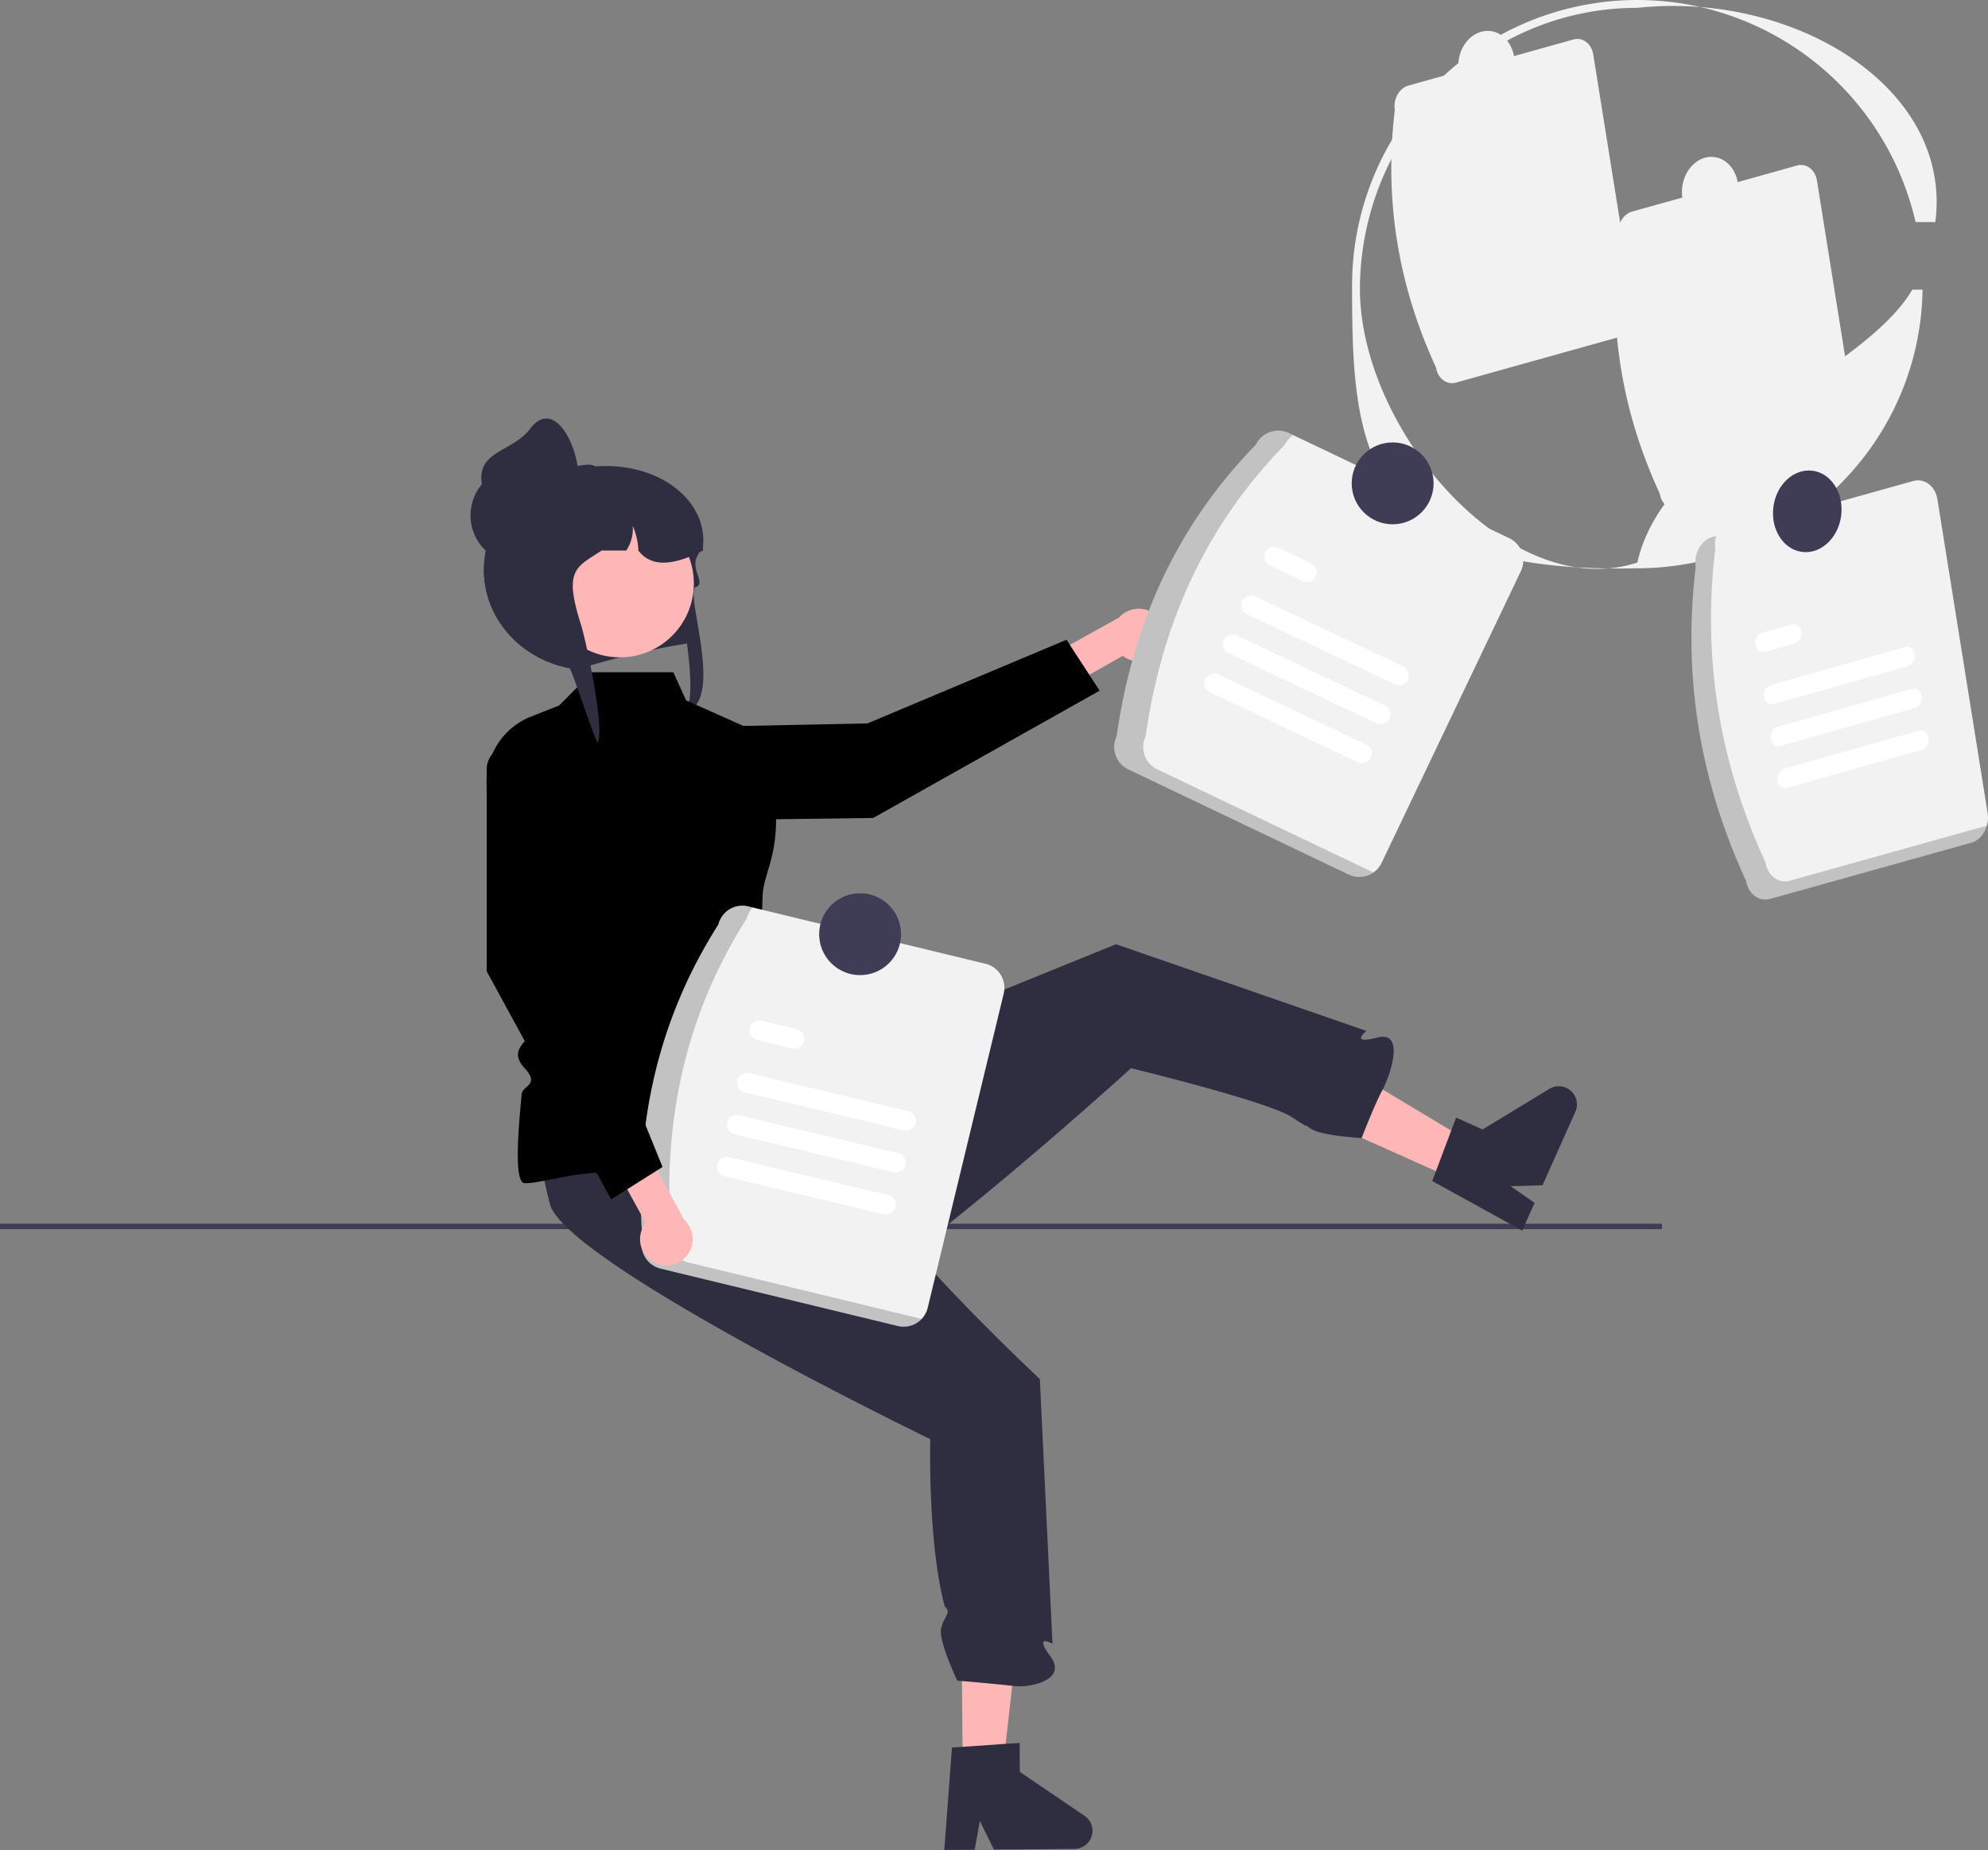 <svg xmlns="http://www.w3.org/2000/svg" data-name="Layer 1" width="735.165" height="684.285"
    viewBox="0 0 735.165 684.285" xmlns:xlink="http://www.w3.org/1999/xlink">
    <rect x="0" y="0" width="735.165" height="684.285" fill="#808080" stroke="none"/>
    <path
        d="M940.795,190h7.301c5.593-42.939-37.441-75.546-86.799-79.526A105.837,105.837,0,0,1,940.795,190Z"
        transform="translate(-232.418 -107.857)" fill="#f2f2f2" />
    <path d="M827.188,318.111q-6.197-.076-11.875-.418A50.575,50.575,0,0,0,827.188,318.111Z"
        transform="translate(-232.418 -107.857)" fill="#f2f2f2" />
    <path
        d="M735.324,213.348c.953-56.559,46.021-102.588,102.588-102.588a125.181,125.181,0,0,1,23.384-.286,105.523,105.523,0,0,0-128.875,102.874c0,53.63,1.919,99.385,82.892,104.345C774.289,311.462,734.576,257.759,735.324,213.348Z"
        transform="translate(-232.418 -107.857)" fill="#f2f2f2" />
    <path
        d="M939.585,215c-18.543,31.723-91.452,54.987-101.673,100.937a46.801,46.801,0,0,1-10.725,2.174c3.36.041,6.825.028,10.427-.055,57.615,0,104.874-45.662,105.767-103.056Z"
        transform="translate(-232.418 -107.857)" fill="#f2f2f2" />
    <path
        d="M846.191,290.437c-13.484-29.251-19.388-60.775-15.253-95.312-.639-4.018,1.601-8.044,5.006-9l61.045-17.055c3.407-.947,6.688,1.537,7.335,5.552l15.253,95.312c.639,4.018-1.601,8.044-5.006,9l-61.045,17.055C850.12,296.936,846.838,294.453,846.191,290.437Z"
        transform="translate(-232.418 -107.857)" fill="#f2f2f2" />
    <ellipse cx="864.812" cy="178.285" rx="12.433" ry="10.378"
        transform="translate(344.761 905.264) rotate(-82.638)" fill="#f2f2f2" />
    <path
        d="M763.471,243.827c-13.484-29.251-19.388-60.775-15.253-95.312-.639-4.018,1.601-8.044,5.006-9l61.045-17.055c3.407-.947,6.688,1.537,7.335,5.552l15.253,95.312c.639,4.018-1.601,8.044-5.006,9l-61.045,17.055C767.399,250.327,764.117,247.843,763.471,243.827Z"
        transform="translate(-232.418 -107.857)" fill="#f2f2f2" />
    <ellipse cx="782.092" cy="131.675" rx="12.433" ry="10.378"
        transform="translate(318.866 782.588) rotate(-82.638)" fill="#f2f2f2" />
    <rect y="452.637" width="614.606" height="2" fill="#3f3d56" />
    <path
        d="M482.418,324.495c-.725-2.538,9.411,20.72,7,21-10.983,1.26-35.319,6.94-42.968,10-.345-.04-.689-.08-1.023-.13-.821-.09-1.621-.22-2.411-.37-17.811-3.37-31.286-18-31.651-35.66-.02-.25-.02-.51-.02-.76a33.48,33.48,0,0,1,.193-3.65,34.333,34.333,0,0,1,.861-4.91l-.041-.01c-7.092-6.66-4.103-19.01,4.934-24.22a32.551,32.551,0,0,1,12.786-4.15,34.279,34.279,0,0,1,3.678-.2h11.54a53.631,53.631,0,0,1,7.244-1.05h.02c23.232-1.77,41.55,12.39,39.837,29.62-.01.02-.03.04-.041.06-.496.74-.932,1.44-1.317,2.11-.375.63-.689,1.23-.962,1.8-2.118,4.4,3.326,9.937-.284,10.97-4.8,1.374,12.625,46.55-6.375,46.55C492.66,374.122,484.418,331.495,482.418,324.495Z"
        transform="translate(-232.418 -107.857)" fill="#2f2e41" />
    <polygon points="356.007 653.298 370.991 653.171 377.622 594.033 355.51 594.219 356.007 653.298" fill="#ffb6b6" />
    <path
        d="M636.417,784.981a6.707,6.707,0,0,1-6.641,6.757l-29.79.249-5.215-10.571-1.915,10.625-11.24.102,2.838-37.895,3.911-.26,15.951-1.1,5.146-.345.09,10.722,23.93,16.231A6.696,6.696,0,0,1,636.417,784.981Z"
        transform="translate(-232.418 -107.857)" fill="#2f2e41" />
    <path
        d="M607.418,731.495c-5.96-.72-21-2-21-2s-7.1-14.82-5.95-19.43c1.13-4.63,3.95-5.57,1.33-7.99-6.38-23.58-5.36-61.88-5.36-61.88s-34.34-16.63-69.11-35.88c-33.99-18.83-68.39-40.16-71.5-50.91a136.945,136.945,0,0,1-4.12-23.47c-.52-5.2-.84-10.3-1.04-14.87-.47-10.46-.28-18.19-.28-18.19l43.33-.72,28.7-.66h3v5l7.54,12.82s13.03,15.15,11.5,16.56c-1.85,1.71-1.29,3.23,5.28,4.47a21.362,21.362,0,0,0,5.66.23c10.61-.81,15.05,5.26,15.31,6.59,1.78,9.39,19.63,29.79,36.35,47.2h.01c15.43,16.08,29.89,29.6,29.89,29.6l.82,17.25,3.85,80.65s-7.22-4.04-.77,4.67C627.308,729.255,613.378,732.205,607.418,731.495Z"
        transform="translate(-232.418 -107.857)" fill="#2f2e41" />
    <polygon points="537.561 436.107 543.678 422.427 492.655 391.8 483.627 411.987 537.561 436.107" fill="#ffb6b6" />
    <path
        d="M811.607,510.229a6.707,6.707,0,0,1,3.383,8.85l-12.164,27.194-11.782.346,8.866,6.161-4.582,10.264-33.281-18.342,1.39-3.665,5.634-14.963,1.827-4.823,9.788,4.377,24.713-15.011A6.696,6.696,0,0,1,811.607,510.229Z"
        transform="translate(-232.418 -107.857)" fill="#2f2e41" />
    <path
        d="M743.733,510.855c-.035.078-.077.149-.112.213-2.788,5.117-7.363,16.956-7.648,17.686a.109.109,0,0,0-.014.042s-15.095-.778-18.953-3.546c-3.865-2.789,1.984,1.62-6.929-4.211-4.609-3.032-20.395-7.765-34.534-11.632-13.155-3.598-24.876-6.427-24.876-6.427s-10.361,9.43-25.373,22.462l-.007.007c-13.943,12.077-31.91,27.264-49.322,40.863-37.278,10.965-76.624,20.465-86.459,15.127a136.945,136.945,0,0,1-19.598-13.554l10.128-26.548L506.821,513.288l28.195-11.457,11.03-4.485,15.445-6.268,83.62-33.975,92.603,32.075s-6.45,5.211,4.047,2.462C752.117,488.936,746.646,505.37,743.733,510.855Z"
        transform="translate(-232.418 -107.857)" fill="#2f2e41" />
    <path
        d="M451.418,356.495h30l4.723,10.426,20.091,8.952A18.26,18.26,0,0,1,516.629,388.649c7.234,33.071-1.917,39.943-2.211,50.846-1,37-6.153,44.36-5.576,53.494.172,2.734,1.841,13.542,7.209,12.524s2.474,3.255,3.745,4.916c1.098,1.435,6.87-.469,3.247,4.298s11.868,17.768,2.376,17.768c-18,0-54,9-68,9s-24.819,4.151-31,4c-3.767-.092-2.589-17.659-1.084-32.872.341-3.445,6.956-3.355,1.02-9.742s1.051-9.706,1.064-11.387c.013-1.786,3.365-6.284-.817-13.642s-.327-4.313-.509-6.624c-1.4-17.805-3.406-40.507-3.406-40.507l-8.844-24.89a26.041,26.041,0,0,1,14.982-32.943l10.374-4.092Z"
        transform="translate(-232.418 -107.857)" fill="#000000" />
    <path
        d="M662.113,347.314a9.743,9.743,0,0,1-14.503,3.139l-42.261,23.926-9.492-10.062,50.402-28.05a9.73,9.73,0,0,1,15.854,11.048Z"
        transform="translate(-232.418 -107.857)" fill="#ffb6b6" />
    <path
        d="M471.831,403.79l-.644,7.705,84.134-1.082,83.746-47.08-12.243-18.844-73.608,30.949-52.316,1.061A29.776,29.776,0,0,0,471.831,403.79Z"
        transform="translate(-232.418 -107.857)" fill="#000000" />
    <circle cx="229.261" cy="215.822" r="27.322" fill="#ffb6b6" />
    <path
        d="M492.397,311.495c-.456.24-.902.46-1.358.68-.476.23-.952.46-1.429.67-9.149,4.15-16.596,4.61-21.114-1.35a25.26,25.26,0,0,0-2.077-9.1,14.627,14.627,0,0,1-2.411,9.1h-9.098c-9.372,6.22-14.184,6.87-7.68,27.29,1.814,5.69,9.025,38.8,6.188,43.71-.821-.09-9.612-27.35-10.403-27.5-17.811-3.37-31.286-18-31.651-35.66.02-.9.081-1.8.172-2.68a47.717,47.717,0,0,1,3.86-5.04,30.593,30.593,0,0,1,3.171-13.61,31.304,31.304,0,0,1,11.895-12.94,55.163,55.163,0,0,1,9.503-3.57c.081-.02.152-.04.233-.06,1.003-.27,2.026-.52,3.05-.73a56.096,56.096,0,0,1,6.403-.97c.152-.01.304-.02.446-.02a4.825,4.825,0,0,1,2.442.67c.01,0,.01.01.02.01a4.597,4.597,0,0,1,1.358,1.21,4.65,4.65,0,0,1,.993,2.89h10.132q.562,0,1.125.03a27.166,27.166,0,0,1,26.19,25.54C492.386,310.545,492.397,311.015,492.397,311.495Z"
        transform="translate(-232.418 -107.857)" fill="#2f2e41" />
    <circle cx="192" cy="190.637" r="18" fill="#2f2e41" />
    <path
        d="M446.418,284.495c.344,9.935-8.059,18-18,18a18,18,0,0,1-18-18c0-9.941,12.039-10.044,18-18C436.85,255.24,445.954,271.096,446.418,284.495Z"
        transform="translate(-232.418 -107.857)" fill="#2f2e41" />
    <path
        d="M469.952,566.075c-2.795-41.473,5.387-80.485,28.111-116.235a9.14,9.14,0,0,1,11.02-6.728l87.783,21.23a9.14,9.14,0,0,1,6.727,11.02l-28.111,116.235a9.14,9.14,0,0,1-11.02,6.727l-87.783-21.23A9.14,9.14,0,0,1,469.952,566.075Z"
        transform="translate(-232.418 -107.857)" fill="#f2f2f2" />
    <path
        d="M487.155,574.884a9.14,9.14,0,0,1-6.727-11.02c-2.795-41.473,5.387-80.485,28.111-116.235a9.022,9.022,0,0,1,2.272-4.098l-1.727-.418a9.14,9.14,0,0,0-11.02,6.727c-22.724,35.75-30.906,74.762-28.111,116.235A9.14,9.14,0,0,0,476.68,577.095l87.783,21.23a9.099,9.099,0,0,0,8.748-2.629Z"
        transform="translate(-232.418 -107.857)" opacity="0.2" style="isolation:isolate" />
    <path
        d="M566.635,525.952l-58.865-14.064a3.631,3.631,0,0,1,1.688-7.064l58.865,14.064a3.631,3.631,0,0,1-1.688,7.064Z"
        transform="translate(-232.418 -107.857)" fill="#fff" />
    <path
        d="M525.348,495.614l-12.95-3.094a3.631,3.631,0,0,1,1.665-7.069l.022.005,12.95,3.094a3.631,3.631,0,0,1-1.688,7.064Z"
        transform="translate(-232.418 -107.857)" fill="#fff" />
    <path
        d="M559.216,557.006l-58.865-14.064a3.631,3.631,0,0,1,1.688-7.064l58.865,14.064a3.631,3.631,0,1,1-1.665,7.069Z"
        transform="translate(-232.418 -107.857)" fill="#fff" />
    <path
        d="M562.925,541.479,504.061,527.416a3.631,3.631,0,0,1,1.679-7.066l.008.002L564.613,534.416a3.631,3.631,0,0,1-1.688,7.064Z"
        transform="translate(-232.418 -107.857)" fill="#fff" />
    <circle cx="318.064" cy="345.545" r="15.141" fill="#3f3d56" />
    <path
        d="M474.139,574.744a9.743,9.743,0,0,1-2.952-14.542l-23.38-42.565,10.183-9.362,27.4,50.758a9.73,9.73,0,0,1-11.251,15.711Z"
        transform="translate(-232.418 -107.857)" fill="#ffb6b6" />
    <path
        d="M446.83,386.329,421.683,383.903a8.454,8.454,0,0,0-9.266,8.415V467.15l46,84.345,19-12-30-74Z"
        transform="translate(-232.418 -107.857)" fill="#000000" />
    <path
        d="M645.354,380.257c5.831-41.156,21.894-77.637,51.511-107.923a9.14,9.14,0,0,1,12.171-4.307l81.506,38.902a9.14,9.14,0,0,1,4.306,12.171l-51.511,107.923a9.14,9.14,0,0,1-12.171,4.307l-81.506-38.902A9.14,9.14,0,0,1,645.354,380.257Z"
        transform="translate(-232.418 -107.857)" fill="#f2f2f2" />
    <path
        d="M660.367,392.428a9.14,9.14,0,0,1-4.307-12.171c5.831-41.157,21.894-77.637,51.511-107.923a9.022,9.022,0,0,1,3.069-3.541l-1.604-.766a9.14,9.14,0,0,0-12.171,4.306c-29.617,30.287-45.68,66.767-51.511,107.923a9.14,9.14,0,0,0,4.307,12.171L731.167,431.33a9.099,9.099,0,0,0,9.102-.766Z"
        transform="translate(-232.418 -107.857)" opacity="0.2" style="isolation:isolate" />
    <path
        d="M748.239,360.966l-54.691-25.918a3.631,3.631,0,0,1,3.11-6.563l54.691,25.918a3.631,3.631,0,0,1-3.11,6.563Z"
        transform="translate(-232.418 -107.857)" fill="#fff" />
    <path
        d="M714.108,322.755l-12.032-5.702a3.631,3.631,0,1,1,3.089-6.573l.021.01,12.032,5.702a3.631,3.631,0,0,1-3.11,6.563Z"
        transform="translate(-232.418 -107.857)" fill="#fff" />
    <path
        d="M734.566,389.819l-54.691-25.918a3.631,3.631,0,0,1,3.11-6.563l54.691,25.918a3.631,3.631,0,1,1-3.089,6.573Z"
        transform="translate(-232.418 -107.857)" fill="#fff" />
    <path
        d="M741.403,375.393l-54.691-25.918a3.631,3.631,0,0,1,3.102-6.567l.008.004,54.691,25.918a3.631,3.631,0,0,1-3.11,6.563Z"
        transform="translate(-232.418 -107.857)" fill="#fff" />
    <circle cx="515" cy="178.787" r="15.141" fill="#3f3d56" />
    <path
        d="M878.077,433.574c-16.421-35.623-23.612-74.015-18.575-116.074-.778-4.893,1.949-9.796,6.097-10.961l74.343-20.77c4.149-1.153,8.146,1.871,8.933,6.762l18.575,116.074c.778,4.893-1.949,9.796-6.097,10.961l-74.343,20.77C882.86,441.489,878.864,438.464,878.077,433.574Z"
        transform="translate(-232.418 -107.857)" fill="#f2f2f2" />
    <path
        d="M894.247,433.637c-4.149,1.153-8.145-1.871-8.933-6.762-16.421-35.623-23.612-74.015-18.576-116.074a10.728,10.728,0,0,1,.323-4.671l-1.463.409c-4.147,1.165-6.875,6.068-6.097,10.961-5.036,42.06,2.155,80.452,18.576,116.074.787,4.89,4.784,7.915,8.933,6.762l74.343-20.77a8.834,8.834,0,0,0,5.774-6.29Z"
        transform="translate(-232.418 -107.857)" opacity="0.2" style="isolation:isolate" />
    <path
        d="M938.08,354.218,888.288,368.299c-1.65.464-3.243-.737-3.557-2.683a3.858,3.858,0,0,1,2.412-4.362l49.793-14.081c1.651-.46,3.241.744,3.552,2.691a3.859,3.859,0,0,1-2.408,4.353Z"
        transform="translate(-232.418 -107.857)" fill="#fff" />
    <path
        d="M896.103,345.885,885.149,348.982c-1.649.473-3.246-.72-3.568-2.664a3.862,3.862,0,0,1,2.404-4.376l.019-.005,10.954-3.098c1.651-.46,3.241.744,3.552,2.691A3.859,3.859,0,0,1,896.103,345.885Z"
        transform="translate(-232.418 -107.857)" fill="#fff" />
    <path
        d="M943.113,385.188l-49.793,14.081c-1.651.46-3.241-.744-3.552-2.691a3.859,3.859,0,0,1,2.408-4.353L941.968,378.143c1.649-.473,3.246.72,3.568,2.664a3.862,3.862,0,0,1-2.404,4.376Z"
        transform="translate(-232.418 -107.857)" fill="#fff" />
    <path
        d="M940.597,369.703l-49.793,14.081c-1.65.469-3.245-.727-3.563-2.672a3.859,3.859,0,0,1,2.411-4.37l.007-.002L939.452,362.658c1.651-.46,3.241.744,3.552,2.691a3.859,3.859,0,0,1-2.408,4.353Z"
        transform="translate(-232.418 -107.857)" fill="#fff" />
    <ellipse cx="900.754" cy="296.99" rx="15.141" ry="12.638"
        transform="translate(258.37 1044.403) rotate(-82.638)" fill="#3f3d56" />
</svg>